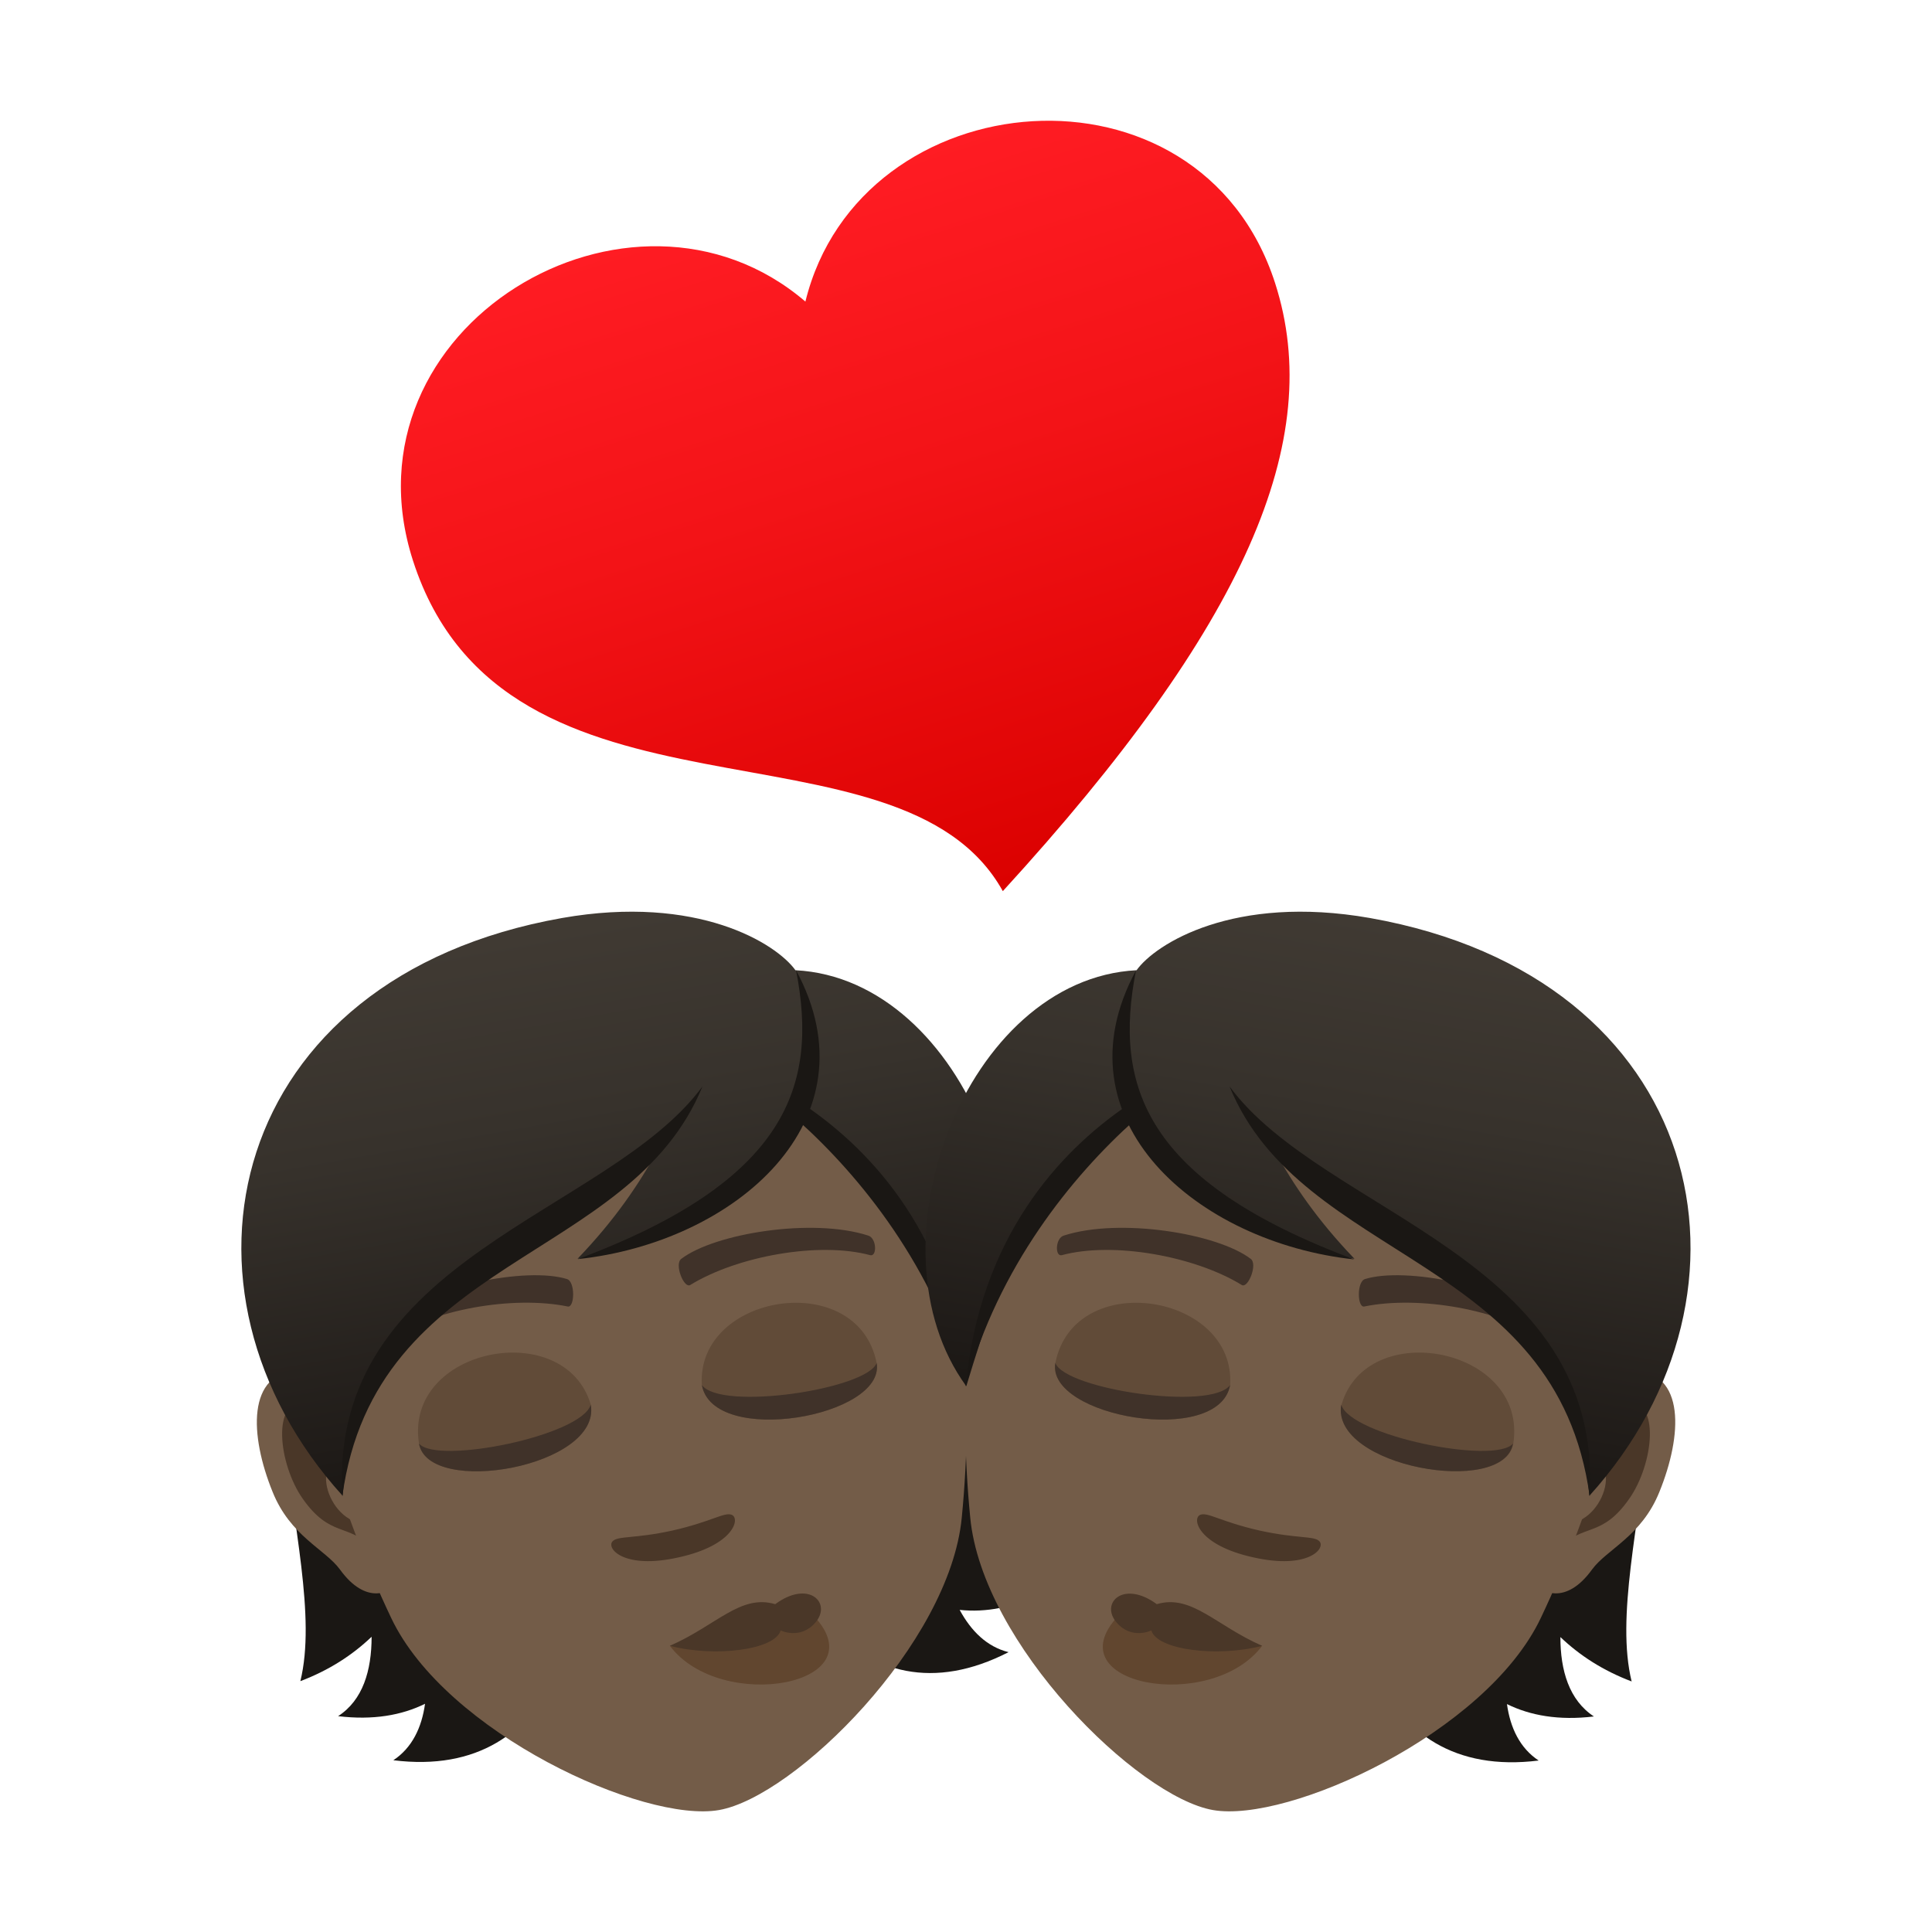 <?xml version="1.0" encoding="utf-8"?>
<!-- Generator: Adobe Illustrator 24.1.2, SVG Export Plug-In . SVG Version: 6.00 Build 0)  -->
<svg version="1.1" id="Layer_1" xmlns="http://www.w3.org/2000/svg" xmlns:xlink="http://www.w3.org/1999/xlink" x="0px" y="0px"
	 width="64px" height="64px" viewBox="0 0 64 64" style="enable-background:new 0 0 64 64;" xml:space="preserve">
<style type="text/css">
	.st0{fill:url(#SVGID_1_);}
	.st1{fill:#1A1714;}
	.st2{fill:#735C48;}
	.st3{fill:#4A3728;}
	.st4{fill:#403229;}
	.st5{fill:#61462F;}
	.st6{fill:#614B38;}
	.st7{fill:url(#SVGID_2_);}
	.st8{fill:url(#SVGID_3_);}
</style>
<linearGradient id="SVGID_1_" gradientUnits="userSpaceOnUse" x1="-22.404" y1="-518.681" x2="-22.404" y2="-527.446" gradientTransform="matrix(-2.766 0.889 0.847 2.635 410.433 1416.088)">
	<stop  offset="0" style="stop-color:#DB0100"/>
	<stop  offset="0.584" style="stop-color:#F31317"/>
	<stop  offset="1" style="stop-color:#FF1C23"/>
</linearGradient>
<path class="st0" d="M26.68,9.99c1.81-7.38,13.07-8.35,15.56-0.61c1.67,5.19-0.96,11.33-9.02,20.14
	c-3.41-6.13-16.49-1.49-19.54-10.95C11.19,10.83,20.91,5.05,26.68,9.99z"/>
<path class="st1" d="M12.31,54.22c-0.64,0.61-1.41,1.11-2.36,1.47c1.04-4.26-3.04-12.09,1.24-19.13
	c7.59-1.11,12.95,23.14,1.84,21.75c0.62-0.41,0.94-1.08,1.05-1.87c-0.77,0.38-1.72,0.55-2.88,0.41
	C12.02,56.32,12.31,55.34,12.31,54.22z"/>
<path class="st1" d="M28.22,33.56c6.43,5.15,4.77,13.99,7.2,17.64c-1.01-0.01-1.91-0.22-2.72-0.57c0.38,1.05,0.99,1.87,1.94,2.09
	c-1.04,0.54-1.99,0.7-2.85,0.61c0.38,0.7,0.9,1.22,1.62,1.4C23.46,59.83,20.7,35.12,28.22,33.56z"/>
<path id="Path_4795_" class="st2" d="M9.9,45.38c1.74-0.09,3.98,5.4,3.18,7.1c-0.11,0.24-0.94,0.73-1.82-0.49
	c-0.49-0.67-1.64-1.1-2.23-2.57C8.27,47.55,8.17,45.47,9.9,45.38z"/>
<path id="Path_4794_" class="st3" d="M10.14,46.46c0.47,0.06,1.08,0.65,1.54,1.73c-1.61-0.06-0.77,2.46,0.59,2.27
	c0.03,0.26,0.06,0.54,0.08,0.82c-0.82-0.83-1.41-0.34-2.32-1.63C9.22,48.5,8.98,46.31,10.14,46.46z"/>
<path class="st2" d="M18.98,32.45c7.39-1.3,12.01,4.09,12.93,11.91c0.18,1.57,0.15,3.89-0.05,5.91c-0.4,4.19-5.54,9.25-8.04,9.69
	c-2.49,0.44-9.05-2.55-10.86-6.36c-0.87-1.83-1.7-4-2.07-5.54C9.09,40.4,11.59,33.75,18.98,32.45z"/>
<path id="Path_4793_" class="st4" d="M12.7,43.77c1.53-1.19,4.76-1.81,6.08-1.4c0.28,0.08,0.26,0.95,0.03,0.91
	c-1.8-0.37-4.51,0.09-5.95,1.11C12.66,44.52,12.46,43.94,12.7,43.77z"/>
<path id="Path_4792_" class="st4" d="M28.76,40.93c-1.85-0.6-5.09-0.07-6.19,0.77c-0.24,0.17,0.08,0.98,0.29,0.87
	c1.56-0.96,4.27-1.45,5.97-0.99C29.06,41.63,29.04,41.01,28.76,40.93z"/>
<path id="Path_4791_" class="st3" d="M20.29,51.06c0.17-0.19,0.72-0.08,1.99-0.36c1.28-0.29,1.72-0.62,1.96-0.52
	c0.29,0.12,0.07,1.01-1.76,1.41C20.66,52,20.08,51.29,20.29,51.06z"/>
<path class="st5" d="M26.95,53.52c2.17,2.3-3.07,3.25-4.76,1L26.95,53.52z"/>
<path class="st3" d="M25.68,53.14c-1.15-0.34-1.94,0.7-3.49,1.38c1.51,0.39,3.49,0.13,3.67-0.51c0,0,0.65,0.32,1.15-0.26
	C27.57,53.1,26.79,52.32,25.68,53.14z"/>
<path class="st6" d="M13.88,47.82c0.31,1.78,6.05,0.77,5.69-1.29C18.71,43.61,13.38,44.64,13.88,47.82z"/>
<path class="st4" d="M13.88,47.82c0.31,1.78,6.05,0.77,5.69-1.29C19.27,47.56,14.48,48.53,13.88,47.82z"/>
<path class="st6" d="M29.04,45.15c0.31,1.78-5.42,2.79-5.79,0.73C23.06,42.85,28.41,41.99,29.04,45.15z"/>
<path class="st4" d="M29.04,45.15c0.31,1.78-5.42,2.79-5.79,0.73C23.88,46.75,28.72,46.02,29.04,45.15z"/>
<linearGradient id="SVGID_2_" gradientUnits="userSpaceOnUse" x1="970.886" y1="-59.252" x2="970.886" y2="-76.856" gradientTransform="matrix(-0.985 0.174 0.174 0.985 988.204 -62.464)">
	<stop  offset="0" style="stop-color:#1A1714"/>
	<stop  offset="0.095" style="stop-color:#1F1B18"/>
	<stop  offset="0.655" style="stop-color:#37322C"/>
	<stop  offset="1" style="stop-color:#403A33"/>
</linearGradient>
<path class="st7" d="M18.62,30.41c4.5-0.79,7.1,0.85,7.73,1.73c5.66,0.29,9.02,9.15,5.64,13.78c-1.24-4.08-2.2-6.67-5.47-9.01
	c-1.24,2.45-4.38,4.26-7.39,4.79c1.24-1.29,2.03-2.47,2.63-3.55c-4.62,3.19-9.98,5.66-10.41,11.4C5.17,42.73,7.49,32.38,18.62,30.41
	z"/>
<path class="st1" d="M26.37,32.14c0.75,3.83-0.3,6.98-7.23,9.57C24.33,41.16,29.06,37.12,26.37,32.14z"/>
<path class="st1" d="M26.7,36.64c2.2,1.51,4.86,4.34,5.32,9.29c-1.08-3.96-3.52-6.96-5.58-8.81C26.53,36.96,26.62,36.81,26.7,36.64z
	"/>
<path class="st1" d="M23.27,35.99c-3.13,4.25-12.4,5.64-11.93,13.58C12.42,41.58,20.88,41.84,23.27,35.99z"/>
<path class="st1" d="M51.69,54.23c0.64,0.61,1.41,1.11,2.36,1.47c-1.04-4.26,3.04-12.09-1.24-19.13
	c-7.59-1.11-12.95,23.14-1.84,21.75c-0.62-0.41-0.94-1.08-1.05-1.87c0.77,0.38,1.72,0.55,2.88,0.41
	C51.98,56.32,51.69,55.34,51.69,54.23z"/>
<path id="Path_4765_" class="st2" d="M54.1,45.38c-1.74-0.09-3.98,5.4-3.18,7.1c0.11,0.24,0.94,0.73,1.82-0.49
	c0.49-0.67,1.64-1.1,2.23-2.57C55.73,47.55,55.84,45.47,54.1,45.38z"/>
<path id="Path_4764_" class="st3" d="M53.86,46.46c-0.47,0.06-1.08,0.65-1.54,1.73c1.61-0.06,0.77,2.46-0.59,2.27
	c-0.03,0.26-0.06,0.54-0.08,0.82c0.82-0.83,1.41-0.33,2.32-1.63C54.78,48.5,55.02,46.31,53.86,46.46z"/>
<path class="st2" d="M45.02,32.45c-7.39-1.3-12.01,4.09-12.93,11.91c-0.18,1.57-0.15,3.89,0.05,5.91c0.4,4.19,5.54,9.25,8.04,9.69
	c2.49,0.44,9.05-2.55,10.86-6.36c0.87-1.83,1.7-4,2.07-5.54C54.91,40.4,52.41,33.75,45.02,32.45z"/>
<path id="Path_4763_" class="st4" d="M51.3,43.77c-1.53-1.19-4.76-1.81-6.08-1.4c-0.28,0.08-0.26,0.95-0.03,0.91
	c1.8-0.37,4.51,0.09,5.95,1.11C51.34,44.52,51.54,43.94,51.3,43.77z"/>
<path id="Path_4762_" class="st4" d="M35.24,40.93c1.85-0.6,5.09-0.07,6.19,0.77c0.24,0.17-0.08,0.98-0.29,0.87
	c-1.56-0.96-4.27-1.45-5.97-0.99C34.94,41.63,34.96,41.01,35.24,40.93z"/>
<path id="Path_4761_" class="st3" d="M43.71,51.06c-0.17-0.19-0.72-0.08-1.99-0.36c-1.28-0.29-1.72-0.62-1.96-0.52
	c-0.29,0.12-0.07,1.01,1.76,1.41C43.34,52,43.92,51.29,43.71,51.06z"/>
<path class="st5" d="M37.05,53.52c-2.17,2.3,3.07,3.25,4.76,1L37.05,53.52z"/>
<path class="st3" d="M38.32,53.14c1.15-0.34,1.94,0.7,3.49,1.38c-1.51,0.39-3.49,0.13-3.67-0.51c0,0-0.65,0.32-1.15-0.26
	C36.43,53.1,37.22,52.33,38.32,53.14z"/>
<path class="st6" d="M50.13,47.82c-0.31,1.78-6.05,0.76-5.69-1.29C45.29,43.61,50.62,44.64,50.13,47.82z"/>
<path class="st4" d="M50.12,47.82c-0.31,1.78-6.05,0.76-5.69-1.29C44.73,47.56,49.52,48.53,50.12,47.82z"/>
<path class="st6" d="M34.96,45.15c-0.31,1.78,5.42,2.79,5.79,0.73C40.94,42.85,35.59,41.99,34.96,45.15z"/>
<path class="st4" d="M34.96,45.15c-0.31,1.78,5.42,2.79,5.79,0.73C40.12,46.75,35.28,46.02,34.96,45.15z"/>
<linearGradient id="SVGID_3_" gradientUnits="userSpaceOnUse" x1="105.407" y1="93.314" x2="105.407" y2="75.71" gradientTransform="matrix(0.985 0.174 -0.174 0.985 -45.395 -62.464)">
	<stop  offset="0" style="stop-color:#1A1714"/>
	<stop  offset="0.095" style="stop-color:#1F1B18"/>
	<stop  offset="0.655" style="stop-color:#37322C"/>
	<stop  offset="1" style="stop-color:#403A33"/>
</linearGradient>
<path class="st8" d="M45.38,30.41c-4.5-0.79-7.1,0.85-7.73,1.73c-5.66,0.29-9.02,9.15-5.64,13.78c1.24-4.08,2.2-6.67,5.47-9.01
	c1.24,2.45,4.38,4.26,7.39,4.79c-1.24-1.29-2.03-2.47-2.63-3.55c4.62,3.19,9.98,5.66,10.41,11.4
	C58.82,42.73,56.51,32.38,45.38,30.41z"/>
<path class="st1" d="M37.63,32.15c-0.75,3.83,0.3,6.98,7.23,9.57C39.67,41.16,34.94,37.12,37.63,32.15z"/>
<path class="st1" d="M37.31,36.64c-2.2,1.51-4.86,4.34-5.32,9.29c1.08-3.97,3.52-6.96,5.58-8.81
	C37.47,36.96,37.38,36.81,37.31,36.64z"/>
<path class="st1" d="M40.73,35.99c3.13,4.25,12.4,5.64,11.93,13.58C51.58,41.58,43.12,41.84,40.73,35.99z"/>
</svg>
